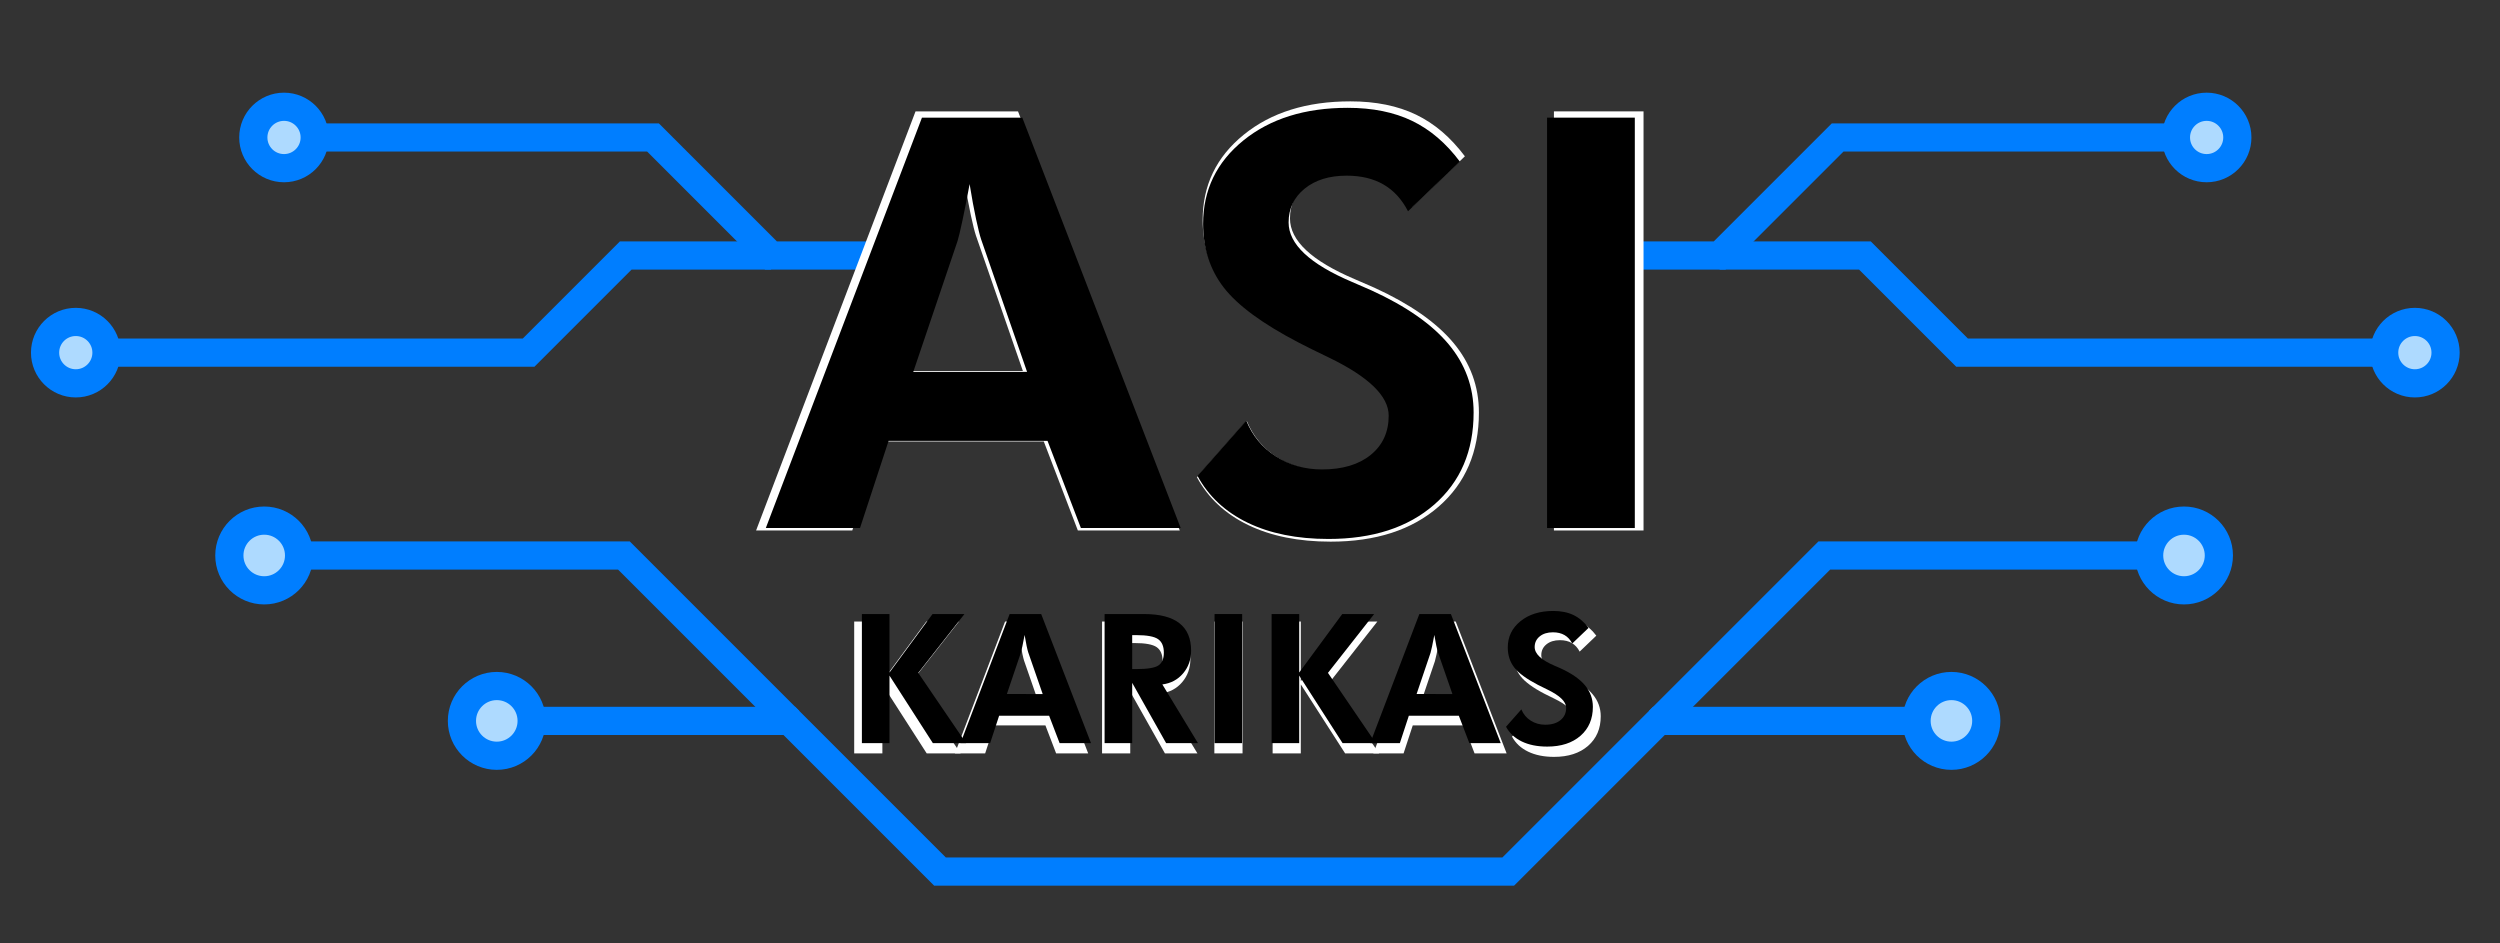 <?xml version="1.0" encoding="utf-8"?>
<!-- Generator: Adobe Illustrator 16.0.0, SVG Export Plug-In . SVG Version: 6.00 Build 0)  -->
<!DOCTYPE svg PUBLIC "-//W3C//DTD SVG 1.1//EN" "http://www.w3.org/Graphics/SVG/1.1/DTD/svg11.dtd">
<svg version="1.1" id="Layer_1" xmlns="http://www.w3.org/2000/svg" xmlns:xlink="http://www.w3.org/1999/xlink" x="0px" y="0px"
	 width="798px" height="301px" viewBox="0 0 798 301" enable-background="new 0 0 798 301" xml:space="preserve">
<rect x="0" y="0" width="798" height="301" fill="#333333" stroke="none"/>
<polyline fill="none" stroke="#007EFF" stroke-width="9" stroke-miterlimit="10" points="279.318,81.557 246.113,81.557 
	208.437,43.879 90.656,43.879 "/>
<polyline fill="none" stroke="#007EFF" stroke-width="9" stroke-miterlimit="10" points="246.114,81.557 199.732,81.557 
	168.725,112.564 63.387,112.564 24.189,112.564 "/>
<g>
	<defs>
		<rect id="SVGID_1_" x="-131.841" y="-130" width="1000" height="1000"/>
	</defs>
	<clipPath id="SVGID_2_">
		<use xlink:href="#SVGID_1_"  overflow="visible"/>
	</clipPath>
	<path clip-path="url(#SVGID_2_)" fill="#AEDAFF" d="M100.456,43.879c0,5.413-4.388,9.8-9.8,9.8c-5.412,0-9.8-4.387-9.8-9.8
		c0-5.412,4.388-9.8,9.8-9.8C96.068,34.08,100.456,38.467,100.456,43.879"/>
	
		<circle clip-path="url(#SVGID_2_)" fill="none" stroke="#007EFF" stroke-width="9" stroke-miterlimit="10" cx="90.656" cy="43.879" r="9.8"/>
	<path clip-path="url(#SVGID_2_)" fill="#AEDAFF" d="M33.988,112.564c0,5.413-4.388,9.8-9.8,9.8c-5.412,0-9.8-4.387-9.8-9.8
		c0-5.412,4.388-9.799,9.8-9.799C29.6,102.765,33.988,107.152,33.988,112.564"/>
	
		<circle clip-path="url(#SVGID_2_)" fill="none" stroke="#007EFF" stroke-width="9" stroke-miterlimit="10" cx="24.188" cy="112.564" r="9.8"/>
	<polyline clip-path="url(#SVGID_2_)" fill="none" stroke="#007EFF" stroke-width="9" stroke-miterlimit="10" points="
		515.697,81.557 548.902,81.557 586.579,43.879 704.359,43.879 	"/>
	<polyline clip-path="url(#SVGID_2_)" fill="none" stroke="#007EFF" stroke-width="9" stroke-miterlimit="10" points="
		548.902,81.557 595.284,81.557 626.291,112.564 731.628,112.564 770.827,112.564 	"/>
	<path clip-path="url(#SVGID_2_)" fill="#AEDAFF" d="M714.159,43.879c0,5.413-4.388,9.8-9.8,9.8s-9.8-4.387-9.8-9.8
		c0-5.412,4.388-9.8,9.8-9.8S714.159,38.467,714.159,43.879"/>
	
		<circle clip-path="url(#SVGID_2_)" fill="none" stroke="#007EFF" stroke-width="9" stroke-miterlimit="10" cx="704.359" cy="43.879" r="9.8"/>
	<path clip-path="url(#SVGID_2_)" fill="#AEDAFF" d="M780.627,112.564c0,5.413-4.388,9.8-9.8,9.8s-9.8-4.387-9.8-9.8
		c0-5.412,4.388-9.799,9.8-9.799S780.627,107.152,780.627,112.564"/>
	
		<circle clip-path="url(#SVGID_2_)" fill="none" stroke="#007EFF" stroke-width="9" stroke-miterlimit="10" cx="770.827" cy="112.564" r="9.8"/>
	<polyline clip-path="url(#SVGID_2_)" fill="none" stroke="#007EFF" stroke-width="9" stroke-miterlimit="10" points="
		529.525,230.107 582.326,177.307 697.132,177.307 	"/>
	<polyline clip-path="url(#SVGID_2_)" fill="none" stroke="#007EFF" stroke-width="9" stroke-miterlimit="10" points="
		158.577,230.107 251.946,230.107 300.039,278.2 481.432,278.2 529.525,230.107 622.894,230.107 	"/>
	<polyline clip-path="url(#SVGID_2_)" fill="none" stroke="#007EFF" stroke-width="9" stroke-miterlimit="10" points="
		251.945,230.107 199.144,177.307 84.338,177.307 	"/>
	<path clip-path="url(#SVGID_2_)" fill="#AEDAFF" d="M73.209,177.306c0,6.146,4.983,11.129,11.129,11.129
		s11.129-4.983,11.129-11.129s-4.983-11.129-11.129-11.129S73.209,171.16,73.209,177.306"/>
	
		<circle clip-path="url(#SVGID_2_)" fill="none" stroke="#007EFF" stroke-width="9" stroke-miterlimit="10" cx="84.338" cy="177.306" r="11.129"/>
	<path clip-path="url(#SVGID_2_)" fill="#AEDAFF" d="M708.261,177.306c0,6.146-4.982,11.129-11.129,11.129
		c-6.146,0-11.129-4.983-11.129-11.129s4.983-11.129,11.129-11.129C703.278,166.177,708.261,171.16,708.261,177.306"/>
	
		<circle clip-path="url(#SVGID_2_)" fill="none" stroke="#007EFF" stroke-width="9" stroke-miterlimit="10" cx="697.132" cy="177.306" r="11.129"/>
	<path clip-path="url(#SVGID_2_)" fill="#AEDAFF" d="M634.022,230.107c0,6.146-4.982,11.128-11.129,11.128
		s-11.129-4.982-11.129-11.128s4.982-11.129,11.129-11.129S634.022,223.961,634.022,230.107"/>
	
		<circle clip-path="url(#SVGID_2_)" fill="none" stroke="#007EFF" stroke-width="9" stroke-miterlimit="10" cx="622.894" cy="230.107" r="11.129"/>
	<path clip-path="url(#SVGID_2_)" fill="#AEDAFF" d="M147.448,230.107c0,6.146,4.982,11.128,11.129,11.128
		c6.146,0,11.129-4.982,11.129-11.128s-4.983-11.129-11.129-11.129C152.43,218.979,147.448,223.961,147.448,230.107"/>
	
		<circle clip-path="url(#SVGID_2_)" fill="none" stroke="#007EFF" stroke-width="9" stroke-miterlimit="10" cx="158.577" cy="230.107" r="11.129"/>
</g>
<g>
	<path fill="#FFFFFF" d="M272.659,240.478v-42.085h8.998v19.059l14.029-19.059h10.406l-15.063,19.174l15.609,22.911H295.8
		l-14.144-22.02v22.02H272.659z"/>
	<path fill="#FFFFFF" d="M304.803,240.478l16.012-42.085h10.291l16.242,42.085h-10.233l-3.421-8.94h-16.299l-2.932,8.94H304.803z
		 M331.595,224.466l-4.714-13.597c-0.134-0.403-0.307-1.092-0.518-2.07s-0.431-2.175-0.661-3.593
		c-0.25,1.361-0.489,2.583-0.719,3.665c-0.23,1.083-0.402,1.807-0.518,2.17l-4.542,13.425H331.595z"/>
	<path fill="#FFFFFF" d="M382.218,240.478H371.84l-11.067-19.663v19.663h-8.998v-42.085h12.878c5.117,0,8.95,0.992,11.499,2.975
		s3.823,4.969,3.823,8.955c0,2.894-0.872,5.366-2.616,7.417c-1.744,2.051-3.996,3.249-6.755,3.594L382.218,240.478z
		 M360.772,216.331h1.352c3.641,0,6.046-0.398,7.215-1.193c1.169-0.795,1.754-2.18,1.754-4.154c0-2.07-0.628-3.54-1.883-4.413
		c-1.255-0.872-3.618-1.308-7.086-1.308h-1.352V216.331z"/>
	<path fill="#FFFFFF" d="M387.622,240.478v-42.085h8.998v42.085H387.622z"/>
	<path fill="#FFFFFF" d="M406.222,240.478v-42.085h8.997v19.059l14.028-19.059h10.406l-15.063,19.174l15.609,22.911h-10.838
		l-14.144-22.02v22.02H406.222z"/>
	<path fill="#FFFFFF" d="M438.365,240.478l16.012-42.085h10.291l16.242,42.085h-10.234l-3.421-8.94h-16.299l-2.933,8.94H438.365z
		 M465.156,224.466l-4.714-13.597c-0.135-0.403-0.307-1.092-0.518-2.07s-0.432-2.175-0.661-3.593
		c-0.249,1.361-0.488,2.583-0.719,3.665c-0.229,1.083-0.402,1.807-0.518,2.17l-4.542,13.425H465.156z"/>
	<path fill="#FFFFFF" d="M482.635,235.131l5.002-5.663c0.632,1.552,1.647,2.774,3.047,3.665c1.398,0.891,2.97,1.337,4.714,1.337
		c2.108,0,3.775-0.499,5.002-1.495c1.227-0.996,1.84-2.338,1.84-4.024c0-1.993-2.041-3.977-6.123-5.951
		c-1.322-0.632-2.367-1.15-3.133-1.552c-3.68-1.916-6.229-3.79-7.646-5.62c-1.419-1.83-2.128-4.01-2.128-6.54
		c0-3.469,1.375-6.319,4.125-8.552c2.75-2.232,6.319-3.349,10.709-3.349c2.548,0,4.747,0.446,6.597,1.337s3.483,2.285,4.901,4.183
		l-5.318,5.088c-0.632-1.226-1.471-2.142-2.515-2.745c-1.045-0.604-2.305-0.905-3.78-0.905c-1.782,0-3.22,0.445-4.313,1.336
		c-1.092,0.891-1.639,2.046-1.639,3.464c0,2.224,2.166,4.255,6.497,6.094c0.862,0.364,1.523,0.652,1.983,0.863
		c3.564,1.629,6.204,3.469,7.92,5.519c1.715,2.051,2.573,4.389,2.573,7.014c0,3.948-1.347,7.096-4.039,9.443
		c-2.693,2.348-6.311,3.521-10.853,3.521c-3.219,0-5.979-0.556-8.278-1.667C485.48,238.82,483.765,237.22,482.635,235.131z"/>
</g>
<g>
	<path fill="#FFFFFF" d="M241.341,169.329l50.897-133.778h32.713l51.629,133.778H344.05l-10.874-28.418h-51.812l-9.32,28.418
		H241.341z M326.506,118.431L311.52,75.209c-0.427-1.279-0.975-3.473-1.645-6.579c-0.671-3.107-1.371-6.914-2.102-11.422
		c-0.792,4.326-1.553,8.209-2.284,11.65c-0.731,3.442-1.279,5.743-1.645,6.899l-14.438,42.673H326.506z"/>
	<path fill="#FFFFFF" d="M382.063,152.333l15.899-18.001c2.011,4.935,5.239,8.818,9.687,11.651
		c4.446,2.833,9.442,4.249,14.986,4.249c6.7,0,12-1.583,15.899-4.751c3.898-3.167,5.849-7.432,5.849-12.793
		c0-6.335-6.488-12.64-19.464-18.916c-4.203-2.01-7.524-3.655-9.96-4.935c-11.696-6.091-19.8-12.046-24.307-17.864
		c-4.509-5.817-6.763-12.747-6.763-20.789c0-11.025,4.371-20.087,13.113-27.185c8.741-7.096,20.088-10.646,34.038-10.646
		c8.102,0,15.092,1.417,20.972,4.249c5.878,2.833,11.071,7.265,15.58,13.295l-16.905,16.174c-2.01-3.898-4.676-6.808-7.995-8.727
		c-3.321-1.919-7.326-2.878-12.017-2.878c-5.665,0-10.234,1.417-13.707,4.25c-3.472,2.833-5.208,6.503-5.208,11.011
		c0,7.068,6.883,13.524,20.651,19.373c2.741,1.158,4.843,2.071,6.305,2.741c11.331,5.179,19.723,11.027,25.175,17.544
		c5.451,6.52,8.179,13.951,8.179,22.296c0,12.55-4.28,22.556-12.839,30.018c-8.56,7.463-20.058,11.194-34.495,11.194
		c-10.234,0-19.007-1.768-26.317-5.3C391.11,164.061,385.657,158.973,382.063,152.333z"/>
	<path fill="#FFFFFF" d="M496.013,169.329V35.551h28.602v133.778H496.013z"/>
</g>
<g>
	<path d="M275.115,237.214v-41.209h8.811v18.663l13.737-18.663h10.189l-14.75,18.775l15.284,22.435h-10.612l-13.849-21.562v21.562
		H275.115z"/>
	<path d="M306.591,237.214l15.679-41.209h10.077l15.904,41.209h-10.021l-3.35-8.754h-15.96l-2.871,8.754H306.591z M332.825,221.535
		l-4.617-13.314c-0.131-0.394-0.3-1.069-0.506-2.026c-0.207-0.957-0.422-2.13-0.647-3.519c-0.244,1.333-0.479,2.529-0.704,3.589
		c-0.226,1.061-0.395,1.769-0.507,2.125l-4.448,13.146H332.825z"/>
	<path d="M382.395,237.214h-10.162l-10.837-19.253v19.253h-8.811v-41.209h12.611c5.01,0,8.763,0.971,11.259,2.914
		c2.495,1.942,3.744,4.865,3.744,8.768c0,2.834-0.854,5.254-2.562,7.262c-1.708,2.008-3.913,3.181-6.615,3.519L382.395,237.214z
		 M361.396,213.569h1.323c3.565,0,5.921-0.39,7.065-1.168c1.145-0.778,1.717-2.134,1.717-4.067c0-2.027-0.615-3.467-1.844-4.321
		c-1.229-0.854-3.542-1.281-6.938-1.281h-1.323V213.569z"/>
	<path d="M387.687,237.214v-41.209h8.811v41.209H387.687z"/>
	<path d="M405.898,237.214v-41.209h8.811v18.663l13.736-18.663h10.19l-14.75,18.775l15.284,22.435h-10.611l-13.85-21.562v21.562
		H405.898z"/>
	<path d="M437.374,237.214l15.679-41.209h10.077l15.903,41.209h-10.021l-3.35-8.754h-15.96l-2.871,8.754H437.374z M463.608,221.535
		l-4.616-13.314c-0.132-0.394-0.301-1.069-0.507-2.026c-0.207-0.957-0.423-2.13-0.647-3.519c-0.244,1.333-0.479,2.529-0.704,3.589
		c-0.225,1.061-0.394,1.769-0.507,2.125l-4.447,13.146H463.608z"/>
	<path d="M480.723,231.978l4.897-5.545c0.619,1.52,1.614,2.716,2.983,3.589c1.37,0.873,2.909,1.309,4.617,1.309
		c2.063,0,3.696-0.488,4.897-1.464c1.201-0.976,1.802-2.29,1.802-3.941c0-1.952-1.999-3.894-5.996-5.827
		c-1.295-0.619-2.317-1.126-3.068-1.52c-3.603-1.876-6.099-3.711-7.487-5.503s-2.083-3.927-2.083-6.404
		c0-3.396,1.347-6.188,4.039-8.375c2.693-2.186,6.188-3.279,10.485-3.279c2.496,0,4.649,0.437,6.461,1.309
		c1.811,0.873,3.41,2.238,4.799,4.096l-5.207,4.982c-0.62-1.201-1.44-2.097-2.464-2.688c-1.022-0.591-2.256-0.887-3.701-0.887
		c-1.745,0-3.152,0.437-4.223,1.309c-1.069,0.873-1.604,2.003-1.604,3.392c0,2.177,2.12,4.166,6.361,5.968
		c0.844,0.356,1.491,0.638,1.942,0.844c3.49,1.595,6.075,3.397,7.755,5.405c1.679,2.008,2.519,4.297,2.519,6.868
		c0,3.866-1.318,6.948-3.954,9.247c-2.637,2.299-6.179,3.448-10.626,3.448c-3.153,0-5.855-0.544-8.107-1.632
		C483.509,235.591,481.829,234.024,480.723,231.978z"/>
</g>
<g>
	<path d="M244.45,168.546l49.838-130.995h32.033l50.554,130.995h-31.854l-10.648-27.828h-50.733l-9.127,27.828H244.45z
		 M327.843,118.707l-14.674-42.323c-0.418-1.252-0.955-3.4-1.61-6.442c-0.657-3.042-1.342-6.77-2.058-11.185
		c-0.776,4.236-1.521,8.039-2.237,11.408c-0.716,3.371-1.253,5.623-1.611,6.756l-14.137,41.786H327.843z"/>
	<path d="M382.245,151.903l15.568-17.627c1.969,4.832,5.13,8.635,9.485,11.409c4.354,2.774,9.245,4.161,14.674,4.161
		c6.562,0,11.751-1.55,15.569-4.653c3.816-3.101,5.727-7.277,5.727-12.527c0-6.203-6.354-12.377-19.059-18.522
		c-4.116-1.968-7.368-3.579-9.753-4.832c-11.453-5.964-19.388-11.796-23.802-17.493c-4.415-5.696-6.621-12.482-6.621-20.356
		c0-10.796,4.279-19.669,12.84-26.619c8.56-6.949,19.67-10.424,33.331-10.424c7.933,0,14.777,1.387,20.534,4.161
		c5.756,2.774,10.841,7.114,15.256,13.019l-16.553,15.837c-1.969-3.817-4.579-6.666-7.829-8.545
		c-3.252-1.879-7.174-2.818-11.767-2.818c-5.548,0-10.021,1.387-13.422,4.161c-3.399,2.773-5.1,6.368-5.1,10.782
		c0,6.92,6.74,13.243,20.222,18.969c2.685,1.134,4.742,2.029,6.174,2.684c11.096,5.071,19.312,10.798,24.651,17.18
		c5.338,6.384,8.008,13.661,8.008,21.833c0,12.289-4.191,22.087-12.571,29.394c-8.382,7.308-19.641,10.961-33.778,10.961
		c-10.021,0-18.61-1.731-25.769-5.19C391.104,163.387,385.764,158.406,382.245,151.903z"/>
	<path d="M493.823,168.546V37.551h28.007v130.995H493.823z"/>
</g>
</svg>

